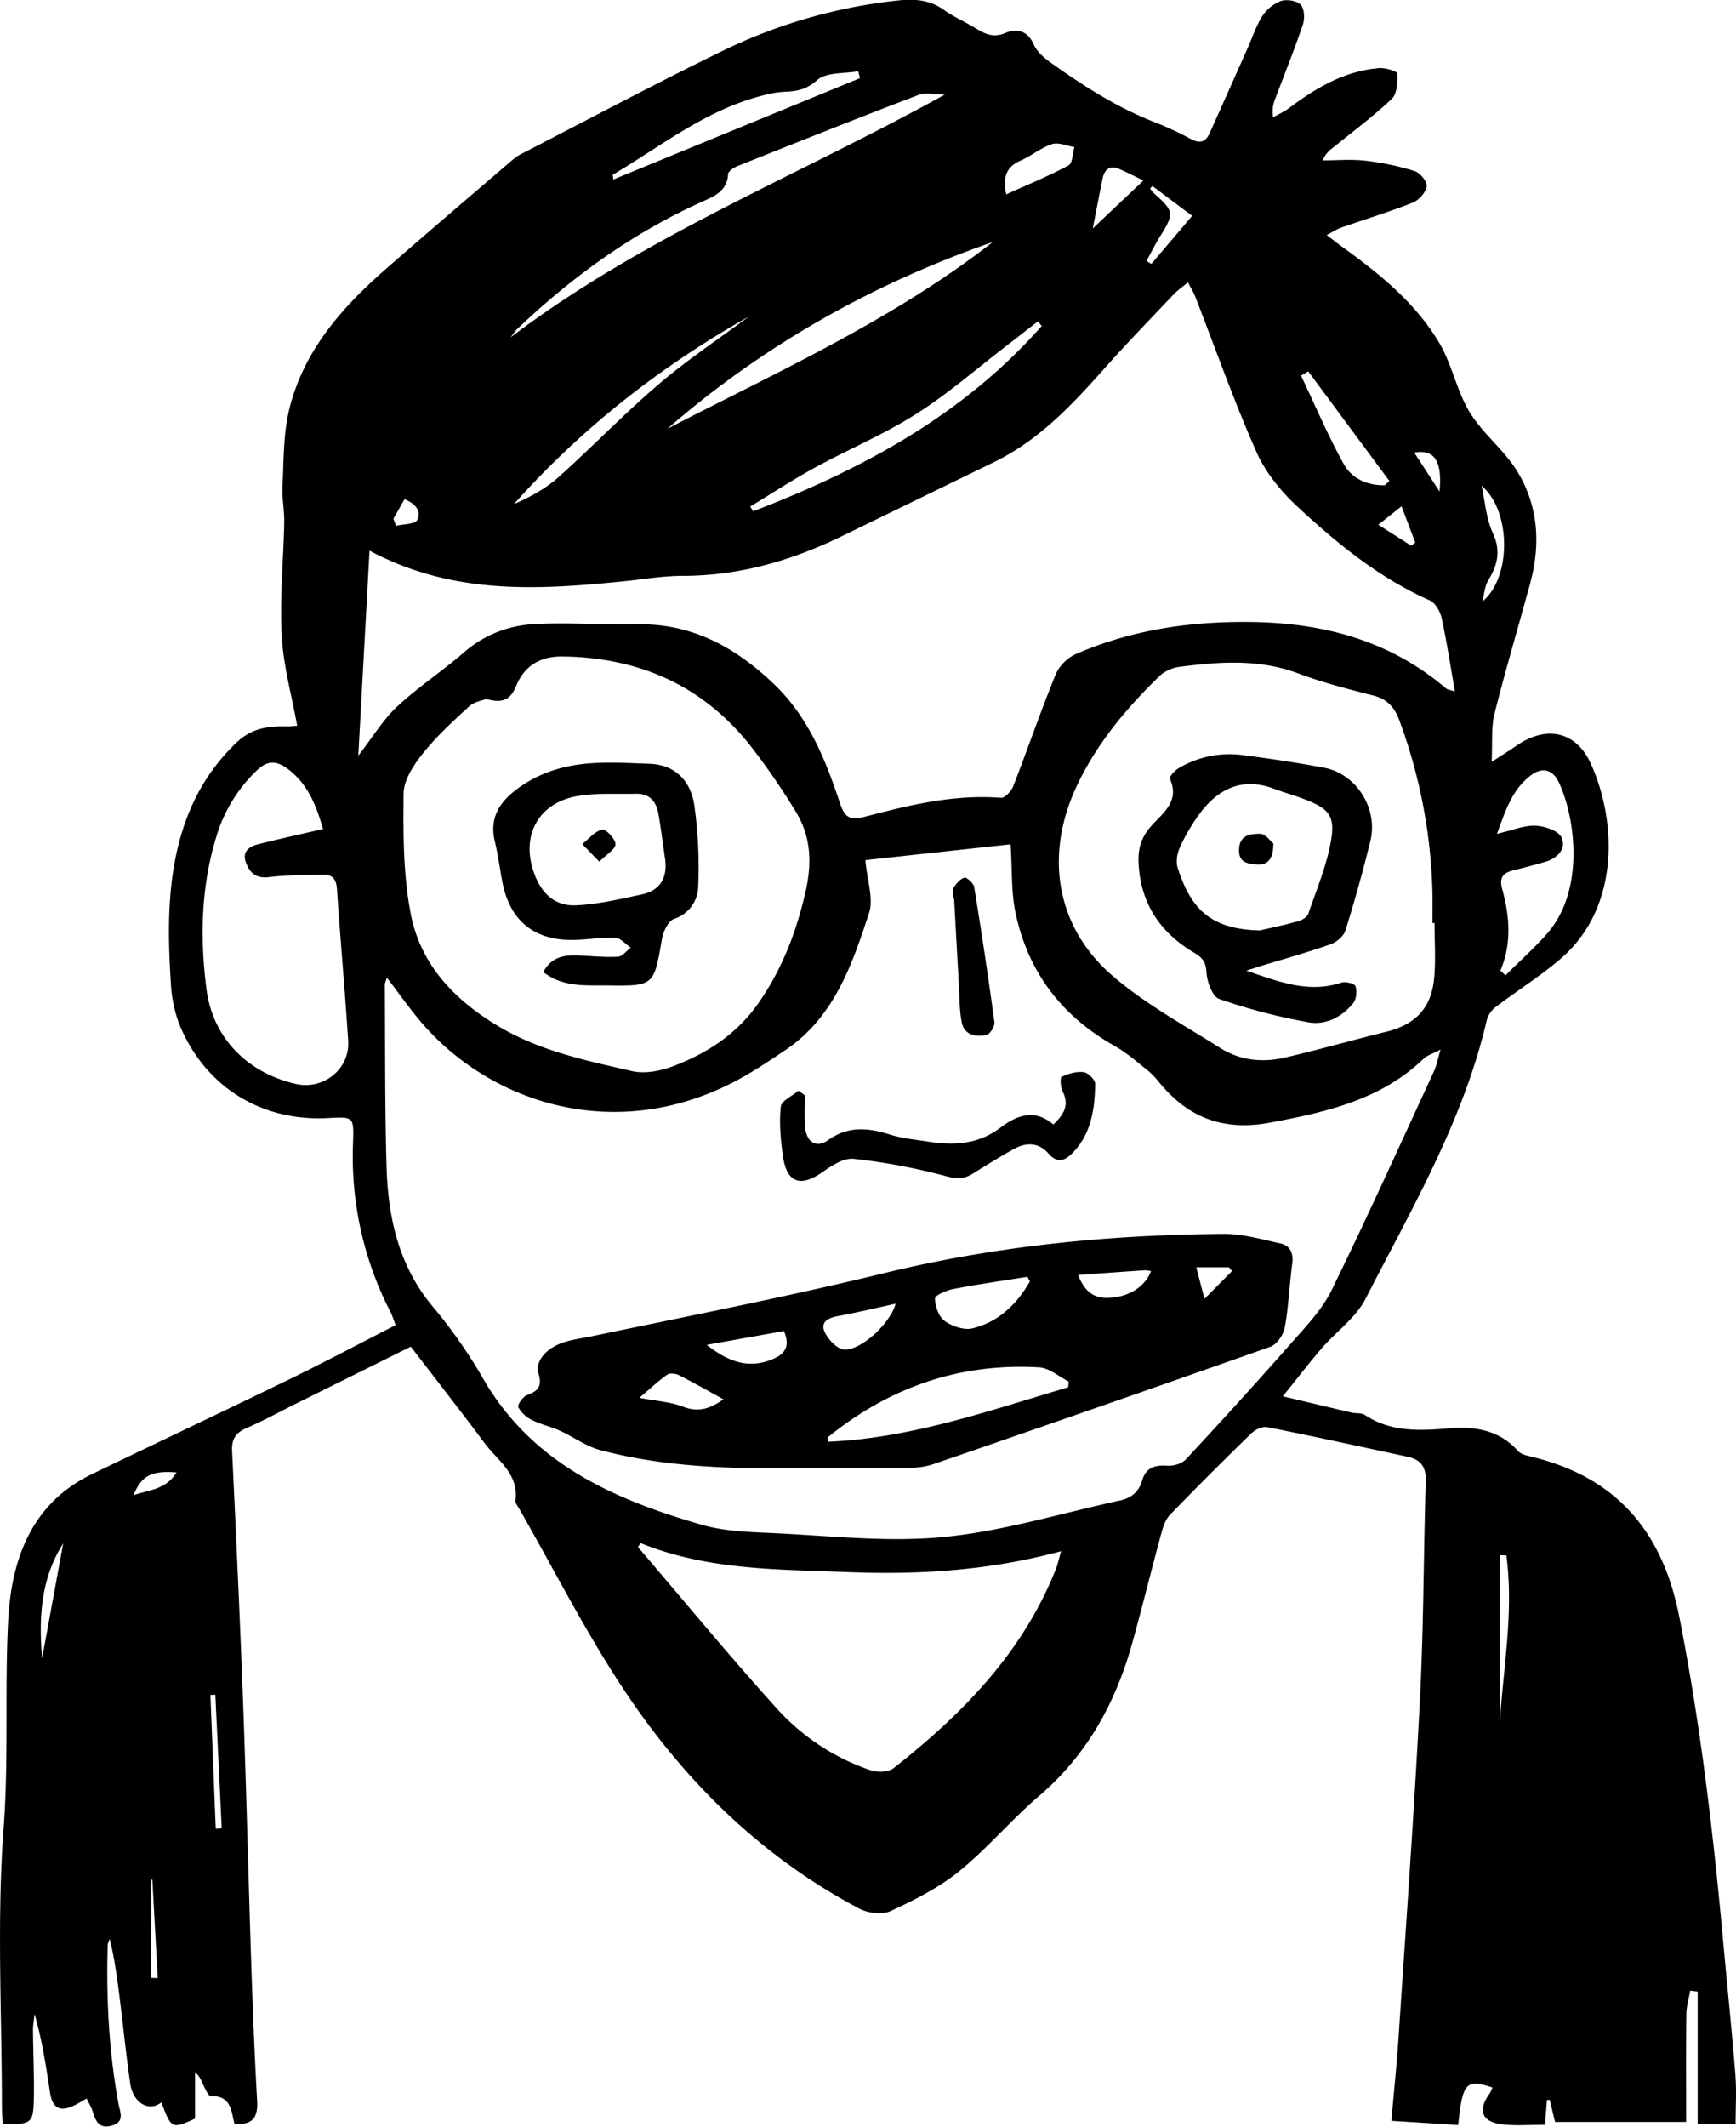 <svg xmlns="http://www.w3.org/2000/svg" viewBox="0 0 384.55 470.93"><path d="M293.9 52.06c1.42 1.08 2.44 1.89 3.5 2.66 8.27 5.95 16.19 12.39 21.43 21.24 2.82 4.76 3.85 10.59 6.72 15.31 2.85 4.69 7.52 8.26 10.43 12.92 4.79 7.68 5.34 16.26 2.98 24.96-2.61 9.65-5.49 19.23-7.91 28.92-.76 3.04-.41 6.35-.63 10.65 2.54-1.66 4.15-2.67 5.72-3.74 6.52-4.42 13.04-2.99 16.27 4.16 5.86 12.99 6.34 32.07-6.81 43.25-4.52 3.85-9.6 7.04-14.34 10.64a5.5 5.5 0 0 0-1.92 2.89c-5.16 22.22-16.62 41.72-26.86 61.7-2.14 4.18-6.47 7.22-9.66 10.9-2.76 3.19-5.32 6.54-8.66 10.67 5.7 1.35 10.48 2.5 15.26 3.61.97.23 2.17.02 2.93.53 5.86 3.89 12.29 3.48 18.85 2.94 5.66-.46 10.98.46 15.07 5.04.6.67 1.74.97 2.69 1.19 18.88 4.47 29.23 16.36 33 35.39 4.82 24.34 7.65 48.89 9.89 73.54.85 9.34 1.83 18.67 2.56 28.01.28 3.56.05 7.16.05 10.95h-8.4V441l-1.65-.19c-.3 1.73-.84 3.46-.86 5.2-.09 7.73-.04 15.47-.04 23.88h-29.04l-1.19-4.91-.62.07-.41 5.46c-3.09 0-6.2.25-9.25-.06-4.74-.48-5.78-3.07-3.02-6.88.28-.38.42-.86.63-1.3-5.83-1.98-6.67-1.1-7.59 8.3l-14.81-.93c.55-6.36 1.19-12.4 1.59-18.45 1.65-24.95 3.46-49.89 4.74-74.86.83-16.1.79-32.25 1.29-48.37.1-3.09-1.1-4.74-3.95-5.36-10.38-2.24-20.75-4.51-31.17-6.58-1.05-.21-2.65.54-3.5 1.36a850 850 0 0 0-18.01 18.02c-.97 1-1.52 2.55-1.9 3.94-2.23 8.2-4.25 16.45-6.53 24.64-3.68 13.15-10 24.65-20.58 33.7-6.16 5.27-11.44 11.6-17.73 16.7-4.48 3.63-9.84 6.33-15.11 8.78-1.87.87-5.02.52-6.95-.49-21.61-11.41-38.62-28.1-52.01-48.22-8.63-12.96-15.7-26.96-23.46-40.5-.31-.54-.83-1.17-.76-1.69.79-5.88-3.91-8.81-6.79-12.66-5.3-7.1-10.76-14.08-16.38-21.4l-25.28 12.55c-3.69 1.84-7.32 3.83-11.1 5.47-2.4 1.04-3.33 2.44-3.21 5.09.9 18.86 1.77 37.72 2.47 56.58.71 19.23 1.16 38.48 1.8 57.72.33 9.87.72 19.74 1.28 29.6.21 3.66-1 5.46-5.03 5.04-.71-2.74-.75-6.27-5.21-6.06-.5.02-1.17-1.43-1.58-2.28-.51-1.03-.83-2.15-1.94-3.03v10.27c-5.14 2.33-5.24 2.28-7.46-3.6-2.74 2.18-6.25.17-6.89-4.18-.83-5.69-1.42-11.41-2.12-17.12-.6-4.94-1.2-9.89-2.43-14.9-.16.47-.44.94-.45 1.42-.33 11.78.26 23.49 2.4 35.1.34 1.83 1.49 4.06-1.6 4.86-3 .77-3.52-1.39-4.22-3.44-.28-.81-.73-1.55-1.24-2.59-.96.54-1.76 1.03-2.6 1.45-3.19 1.63-4.97.75-5.5-2.72-.88-5.79-1.74-11.59-3.43-17.47-.12 1.19-.36 2.38-.35 3.57.04 5 .28 10 .19 15-.1 5.72-.5 5.96-6.9 5.77-.06-1.27-.18-2.57-.18-3.88 0-20.51-1.15-41.11.38-61.51 1.14-15.28.23-30.46.99-45.66.14-2.74.41-5.49.9-8.19 2.01-10.94 7.3-19.62 17.62-24.6 14.69-7.1 29.46-14.05 44.13-21.2 7.74-3.77 15.34-7.81 23.2-11.83-.47-1.21-.74-2.14-1.18-2.98a75 75 0 0 1-8.26-37.3c.19-5.88.17-5.88-5.53-5.57-14.39.78-26.64-6.51-32.51-19.73-1.33-3-2.08-6.43-2.29-9.72-.67-10.49-.91-21.01 1.73-31.33 2.22-8.66 6.29-16.21 12.88-22.45 3.26-3.09 6.94-3.6 11.01-3.51.84.02 1.68-.09 2.34-.13-1.22-6.78-3.08-13.33-3.43-19.97-.45-8.31.39-16.69.56-25.05.05-2.67-.52-5.35-.39-8.01.3-5.67.16-11.5 1.48-16.95 3.13-12.91 11.56-22.53 21.29-31.05 9.13-7.99 18.37-15.85 27.57-23.75.75-.65 1.54-1.31 2.41-1.76 14.89-7.67 29.68-15.55 44.72-22.89A117 117 0 0 1 198.77.12c3.73-.41 7.13-.21 10.33 2.08 2.12 1.52 4.57 2.57 6.81 3.94 2.16 1.31 4.04 2.37 6.88 1.13 2.25-.98 4.81-.59 6.16 2.51.7 1.6 2.26 2.99 3.74 4.05 7.31 5.21 14.84 10.04 23.28 13.31a68 68 0 0 1 7.81 3.64c2 1.07 3.3.68 4.19-1.31q4.21-9.4 8.39-18.79c1.07-2.4 1.88-4.95 3.28-7.14a8.6 8.6 0 0 1 4.11-3.32c1.28-.43 3.51-.08 4.37.83.83.87.93 3.06.49 4.38-1.88 5.56-4.08 11.01-6.15 16.51a7 7 0 0 0-.43 4.03c1.19-.68 2.46-1.24 3.54-2.05 5.98-4.49 12.31-8.21 19.94-8.84 1.36-.11 4 .72 4.01 1.2.07 1.89-.03 4.49-1.21 5.61-4.17 3.94-8.81 7.37-13.27 11a5.7 5.7 0 0 0-2.02 2.62c3.17 0 6.37-.29 9.5.08 3.68.43 7.36 1.2 10.88 2.31 1.19.38 2.81 2.39 2.64 3.38-.23 1.37-1.75 3.06-3.11 3.6-5.22 2.06-10.61 3.7-15.91 5.55-.9.31-1.71.88-3.12 1.61ZM85.68 216.5c-.25.86-.43 1.2-.43 1.53.09 13.38-.01 26.77.37 40.15.33 11.43 2.66 22.23 10.45 31.39a112 112 0 0 1 11.12 16c10.9 18.62 28.89 26.48 48.28 32.08 4.85 1.4 10.12 1.58 15.22 1.81 12.74.57 25.62 2.11 38.22.9 13.19-1.26 26.12-5.27 39.17-8.09 2.5-.54 4.2-1.9 4.95-4.5.78-2.74 2.8-3.42 5.56-3.21 1.33.1 3.19-.43 4.06-1.37q11.9-12.76 23.44-25.84c3.21-3.65 6.74-7.31 8.85-11.59 7.87-16.04 15.21-32.33 22.71-48.54.54-1.17.77-2.48 1.46-4.8-1.93 1.01-3.02 1.31-3.73 2-9.52 9.15-21.59 11.84-34.04 14.17-10.43 1.95-18.36-1.15-24.78-9.19a17 17 0 0 0-2.66-2.64c-2.25-1.77-4.43-3.71-6.91-5.1-11.81-6.61-19.31-16.46-22.06-29.65-.95-4.54-.7-9.33-1.07-15.05l-32.16 3.5c.38 4.5 1.85 8.54.8 11.75-3.77 11.46-7.73 23.05-18.51 30.31-2.8 1.88-5.61 3.76-8.52 5.46-26.99 15.78-55.82 7.19-71.91-11.32-2.69-3.09-5.02-6.48-7.85-10.16Zm-3.82-94.58-2.49 45.41c3.34-4.31 5.54-8.03 8.58-10.85 4.65-4.32 10.02-7.86 14.83-12.02a25.3 25.3 0 0 1 14.94-6.21c7.69-.53 15.46.18 23.19 0 12.22-.29 21.83 4.96 30.43 13.13 7.76 7.37 11.51 16.81 14.76 26.57.97 2.9 2.07 3.8 5.32 2.95 9.9-2.6 19.87-5.05 30.3-4.23.87.07 2.32-1.5 2.74-2.6 3.21-8.26 6.09-16.66 9.44-24.87a9.2 9.2 0 0 1 4.49-4.4c9.96-4.33 20.51-6.43 31.31-6.94 18.47-.87 35.92 2.07 50.59 14.56.38.32 1 .36 2 .7-1.01-5.75-1.81-11.05-2.95-16.27-.32-1.45-1.39-3.35-2.63-3.9-11.16-4.94-20.45-12.55-29.25-20.7-3.66-3.39-7.11-7.59-9.11-12.1-5-11.29-9.11-22.98-13.6-34.5-.38-.97-.95-1.87-1.6-3.13-1.34 1.12-2.36 1.82-3.2 2.7-5.15 5.45-10.38 10.82-15.36 16.43-7.17 8.08-14.52 15.88-24.44 20.7l-33.7 16.4c-11.14 5.42-22.76 8.77-35.28 8.77-4.35 0-8.71.77-13.06 1.21-18.9 1.9-37.73 3.09-56.26-6.8Zm25.88 32.86c-.84.34-2.66.58-3.78 1.61-3.59 3.29-7.23 6.62-10.25 10.41-2.03 2.54-4.27 5.87-4.3 8.87-.1 8.95-.11 18.09 1.6 26.81 2.23 11.38 9.99 19.29 19.92 25.08 9.02 5.25 19.09 7.34 29.05 9.62 2.74.63 6.09.04 8.79-.96 7.6-2.81 14.28-7.08 19.09-13.89 5.35-7.59 8.57-15.97 10.61-25.01 1.43-6.33 1.15-12.21-2.25-17.69a158 158 0 0 0-9.75-14.19c-10.57-13.51-24.69-19.81-41.72-20.07-4.97-.08-8.54 1.98-10.39 6.47-1.15 2.8-2.7 4.07-6.61 2.95Zm210.03 49.62h-.45c0-2.12.03-4.25 0-6.37a118 118 0 0 0-7.32-38.46c-1.06-2.92-2.71-4.78-5.87-5.58-5.57-1.41-11.16-2.85-16.53-4.86-8.73-3.27-17.57-2.61-26.46-1.45-1.5.2-3.2.97-4.28 2.02-7.49 7.26-14.13 15.2-18.54 24.78-6.86 14.92-4.43 30.62 7.89 41.39 7.25 6.33 15.94 11.05 24.15 16.23 4.28 2.7 9.25 3.24 14.14 2.12 7.54-1.74 14.99-3.88 22.5-5.73 6.59-1.62 10.12-5.28 10.71-12.08.34-3.97.06-7.99.06-11.98ZM141.88 341.69l-.56.88c10.13 11.84 20.04 23.88 30.48 35.45a49.3 49.3 0 0 0 21.02 13.97c1.52.51 3.96.46 5.11-.44 15.29-12.01 28.67-25.65 35.99-44.18.38-.96.58-1.99 1.12-3.87-15.96 4.29-31.39 5.25-47.08 4.63-15.61-.61-31.22-.41-46.06-6.43ZM71.55 183.56c-1.44-4.99-3.28-9.94-7.88-13.35-2.36-1.76-4.38-1.84-6.64.26a33.5 33.5 0 0 0-9.22 15.18c-3.31 10.96-3.51 22.21-2.07 33.41 1.39 10.81 9.11 18.52 19.78 20.96 6.13 1.4 12.01-3.29 11.61-9.55-.72-11.21-1.74-22.41-2.49-33.62-.15-2.24-1.08-3.24-3.17-3.18-3.97.11-7.97.07-11.9.56-2.88.36-4.27-1.01-5.1-3.25-.88-2.37.71-3.53 2.7-4.03 4.67-1.18 9.37-2.21 14.4-3.38ZM209.32 20.95c-1.98 0-4.17-.57-5.89.09-13.41 5.1-26.74 10.43-40.07 15.74-.82.33-2.03 1.13-2.07 1.76-.22 3.76-2.97 4.88-5.76 6.13-15.32 6.89-28.73 16.57-40.86 28.09-.61.58-1.06 1.31-1.59 1.97 29.61-22.47 63.99-35.93 96.23-53.79Zm123.05 193.99 1.12 1.03c3.02-3 6.2-5.86 9.04-9.03 8.85-9.89 6.27-26.38 2.76-33.73-1.36-2.85-3.66-3.4-6.16-1.53-4.06 3.06-5.58 7.58-7.52 12.96 3.52-.81 6.06-1.91 8.54-1.8 2.03.09 5.12 1.14 5.76 2.62 1.11 2.56-.96 4.63-3.72 5.42q-3.43.97-6.88 1.82c-2.29.57-3.29 1.52-2.54 4.22 1.65 5.97 2.13 12.04-.41 18.02ZM147.81 94.96c24.67-12.76 50.07-24.16 72.1-41.36-26.66 9.26-50.81 22.87-72.1 41.36m82.93-22.78-.82-1.02-6.67 5.18c-6.72 5.15-13.14 10.78-20.26 15.3-7.14 4.54-15.05 7.85-22.51 11.93-4.88 2.66-9.54 5.72-14.29 8.6l.66 1.04c24.12-9.26 46.48-21.28 63.9-41.02Zm-40.25-54.87-.39-1.54c-3.1.57-7.05.18-9.08 1.97-2.37 2.08-4.42 2.47-7.15 2.58-2.09.08-4.2.61-6.24 1.19-11.89 3.36-21.49 11.01-31.87 17.18-.08.04.03.4.1 1.06zM165.88 70.1c-19.55 11.04-37.03 24.68-52.03 41.53 3.62-1.58 7.08-3.47 9.94-6.03 7.52-6.74 14.54-14.05 22.22-20.6 6.29-5.36 13.22-9.96 19.87-14.9m140.88 37.35 1.01-.95-17.98-24.27-1.59.95c3.12 6.55 5.95 13.25 9.46 19.58 1.78 3.21 5.25 4.78 9.1 4.69m-83.87-64.41c4.87-2.2 9.46-4.08 13.8-6.41.9-.48.9-2.67 1.31-4.06-1.67-.26-3.53-1.12-4.96-.66-2.45.79-4.55 2.6-6.94 3.64-3.02 1.32-4.06 3.4-3.21 7.49m109.37 337.79c.85-12.13 3.06-24.24 1.42-36.42l-1.42-.02zm-4.06-273.25c.78 3.5 1.01 7.26 2.48 10.44 1.84 3.97 1.06 7.08-1 10.48-.82 1.35-.9 3.14-1.32 4.72 6.53-5.34 6.38-20.18-.15-25.64Zm-74.91-67.61c-2.7-1.29-3.99-1.97-5.33-2.54-2.18-.93-3.31.1-3.74 2.19-.7 3.44-1.36 6.89-2.16 10.97zM9.33 367.19 14 341.76c-5 7.87-5.43 16.58-4.67 25.43m245.94-326-.51.58c.27.34.5.72.82 1 4.51 4 4.56 4.49 1.42 9.54-1.1 1.77-2.03 3.65-3.03 5.48l1.07.65 9.04-10.64zM47.79 404.94l1.32-.06-1.41-29.6-1.09.05zM312.6 120.83l.9-.7-3.04-8.02-5.14 4.09zM33.53 437.98l1.41.06-1.19-21.8h-.21zm5.57-111.93c-5.56-.45-7.8.74-9.52 5.05 3.52-1.24 7.12-1.18 9.52-5.05m279.78-217.21c.64-6.79-1.16-9.42-5.6-8.62zm-231.74 6.03.59 1.57c1.63-.41 4.23-.34 4.7-1.31 1.02-2.09-.59-3.66-2.81-4.6z"/><path d="M178.72 325.08c-15.38.23-30.78 0-45.77-3.98-3.14-.84-5.94-2.93-8.96-4.3-1.99-.9-4.19-1.37-6.14-2.35a7 7 0 0 1-3.05-2.85c-.24-.51 1.06-2.38 1.99-2.7 2.77-.96 3.34-2.36 2.38-5.09-.35-.99.36-2.76 1.16-3.68 2.84-3.25 6.96-3.44 10.89-4.26 21.63-4.52 43.34-8.76 64.81-13.99 24.71-6.01 49.73-8.45 75.04-8.65 4.14-.03 8.33 1.2 12.44 2.08 2.26.49 3.07 2.12 2.74 4.54-.64 4.7-.8 9.48-1.66 14.14-.29 1.6-1.78 3.74-3.21 4.24a8896 8896 0 0 1-74.64 25.99 16 16 0 0 1-5.15.8c-7.62.08-15.25.04-22.87.04Zm57.89-17.89.13-1.26c-2.18-1.09-4.31-3.01-6.55-3.14-17.6-1.02-33.19 4.4-46.84 15.5-.05.04.02.22.09.96 18.5-.79 35.73-6.9 53.17-12.05Zm-8.46-23.43-.56-1.03c-5.49.88-11 1.66-16.45 2.71-1.5.29-4.04 1.4-4.03 2.1.03 1.72.83 4.03 2.13 4.96 1.66 1.19 4.32 2.1 6.19 1.64 5.8-1.41 9.82-5.36 12.71-10.39Zm-29.75 4.93c-4.48.97-8.66 1.99-12.89 2.76-2.21.41-3.86 1.4-2.78 3.61.79 1.61 2.65 3.61 4.19 3.76 3.66.36 10.22-5.63 11.48-10.13m-41.85 9.11c4.95 3.9 9.5 5.38 14.78 3.09 2.78-1.2 3.67-3.02 2.32-6.15zm-14.92 11.73c3.83.73 6.92.89 9.66 1.96 3.67 1.43 6.37.2 8.97-1.63-3.32-1.82-6.56-3.67-9.87-5.35-.72-.37-2.02-.51-2.6-.1-2 1.41-3.79 3.11-6.16 5.12m97.18-27.21c1.43 3.57 3.37 5.21 6.72 5.08 4.41-.18 8.03-2.33 9.45-5.94-.51-.06-.98-.2-1.45-.17-4.73.32-9.45.66-14.72 1.04Zm26.18-1.69 1.82 6.98 6.11-6.15-.68-.83zm-86.69-38.09c0 2.35-.16 4.71.04 7.03.28 3.29 2.46 4.77 5.1 2.9 4.52-3.21 8.9-2.74 13.71-1.23 2.72.85 5.63 1.11 8.46 1.56 5.69.89 11.05.65 16-3.1 3.48-2.64 7.52-4.32 11.72-.69 2.28-2.18 3.61-4.24 2.06-7.32-.47-.94-.59-3.08-.22-3.25 1.5-.69 3.32-1.23 4.91-1.02.98.13 2.54 1.73 2.52 2.64-.11 5.54-.86 11-5 15.24-1.66 1.69-3.37 2.43-5.35.14-2.09-2.41-4.83-2.55-7.51-1.08-3.17 1.73-6.25 3.66-9.32 5.57-2.04 1.27-3.78 1.09-6.21.43a134 134 0 0 0-20.12-3.75c-2.11-.23-4.72 1.4-6.67 2.79-5.09 3.62-8.17 2.61-9.01-3.53-.49-3.57-.83-7.26-.45-10.82.14-1.3 2.55-2.36 3.92-3.53l1.42 1.03Zm32.93-43.61c-.05-.75-.4-1.68-.07-2.21.6-.97 1.47-2.06 2.46-2.37.49-.15 2.03 1.22 2.17 2.06q2.46 14.95 4.49 29.96c.12.88-.97 2.63-1.76 2.8-2.45.54-4.98.03-5.51-2.93-.51-2.81-.46-5.73-.63-8.6l-1.04-18.72h-.1Zm-90.9 16.31c1.95-3.52 4.87-3.8 7.98-3.66 2.87.13 5.75.43 8.6.27.97-.06 1.88-1.3 2.81-2-1.14-.77-2.25-2.15-3.41-2.2-3.22-.13-6.46.49-9.69.49-8.53 0-13.74-4.46-15.35-12.88-.56-2.95-.93-5.94-1.64-8.85-1.16-4.74.54-8.2 4.19-11.13 4.98-4 10.78-5.81 16.97-6.26 4.34-.32 8.74-.04 13.1.11 5.82.21 9.08 3.91 9.9 9.08a98 98 0 0 1 .88 17.85 7.7 7.7 0 0 1-5.36 7.42c-1.29.48-2.39 2.79-2.67 4.42-1.81 10.42-1.73 10.45-12.13 10.32-4.82-.06-9.77.44-14.18-2.98m27.01-24.95c-.48-3.33-.9-6.66-1.47-9.98-.47-2.75-1.9-4.61-4.97-4.54-4.22.1-8.51-.2-12.65.45-8.95 1.4-12.93 8.75-9.96 17.07 1.62 4.56 4.63 7.39 9.29 7.18 4.88-.22 9.74-1.37 14.55-2.4 4.07-.87 5.75-3.62 5.21-7.79Zm128.71 24.63c7.53 2.61 13.96 5.03 21.06 2.68.92-.31 2.95.19 3.15.77.37 1.09.22 2.85-.48 3.73-2.48 3.13-6.14 4.94-9.91 4.28a130 130 0 0 1-19.8-5.17c-1.5-.52-2.7-3.82-2.82-5.91-.13-2.26-.91-3.26-2.66-4.29-7.64-4.5-12.01-11.03-12.39-20.1-.13-3.2.73-5.71 2.92-8.12 2.57-2.83 6.27-5.44 4.02-10.34-.19-.42 1.09-1.84 1.96-2.35a22 22 0 0 1 14.44-2.86c5.94.77 11.88 1.66 17.77 2.76 7.11 1.34 12 9 10.26 16.18a326 326 0 0 1-5.53 19.85c-.4 1.27-1.96 2.6-3.28 3.06-4.94 1.75-10 3.15-15.01 4.68-.92.28-1.84.58-3.69 1.17Zm3.03-8.89c1.85-.43 5.14-1.12 8.38-2.01.89-.24 2.08-.91 2.34-1.65 1.88-5.5 4.21-10.97 5.11-16.65.84-5.26-.86-6.82-6.03-8.77-2.22-.84-4.51-1.48-6.73-2.31-6.75-2.52-11.99-.17-16.12 5.16a42 42 0 0 0-4.6 7.68c-.65 1.36-1 3.29-.56 4.67 2.88 8.99 7.16 13.63 18.21 13.88"/><path d="m132.77 190.82-3.79-3.9c1.45-1.16 2.76-2.82 4.4-3.25.74-.19 2.94 2.06 2.97 3.24.03 1.1-1.96 2.24-3.58 3.9Zm149.3-4.06c-.01 3.69-1.38 4.85-3.77 4.66-2-.16-3.94-.42-3.84-3.34.12-3.29 2.68-3.44 4.68-3.45 1.16-.01 2.33 1.67 2.92 2.13Z"/></svg>